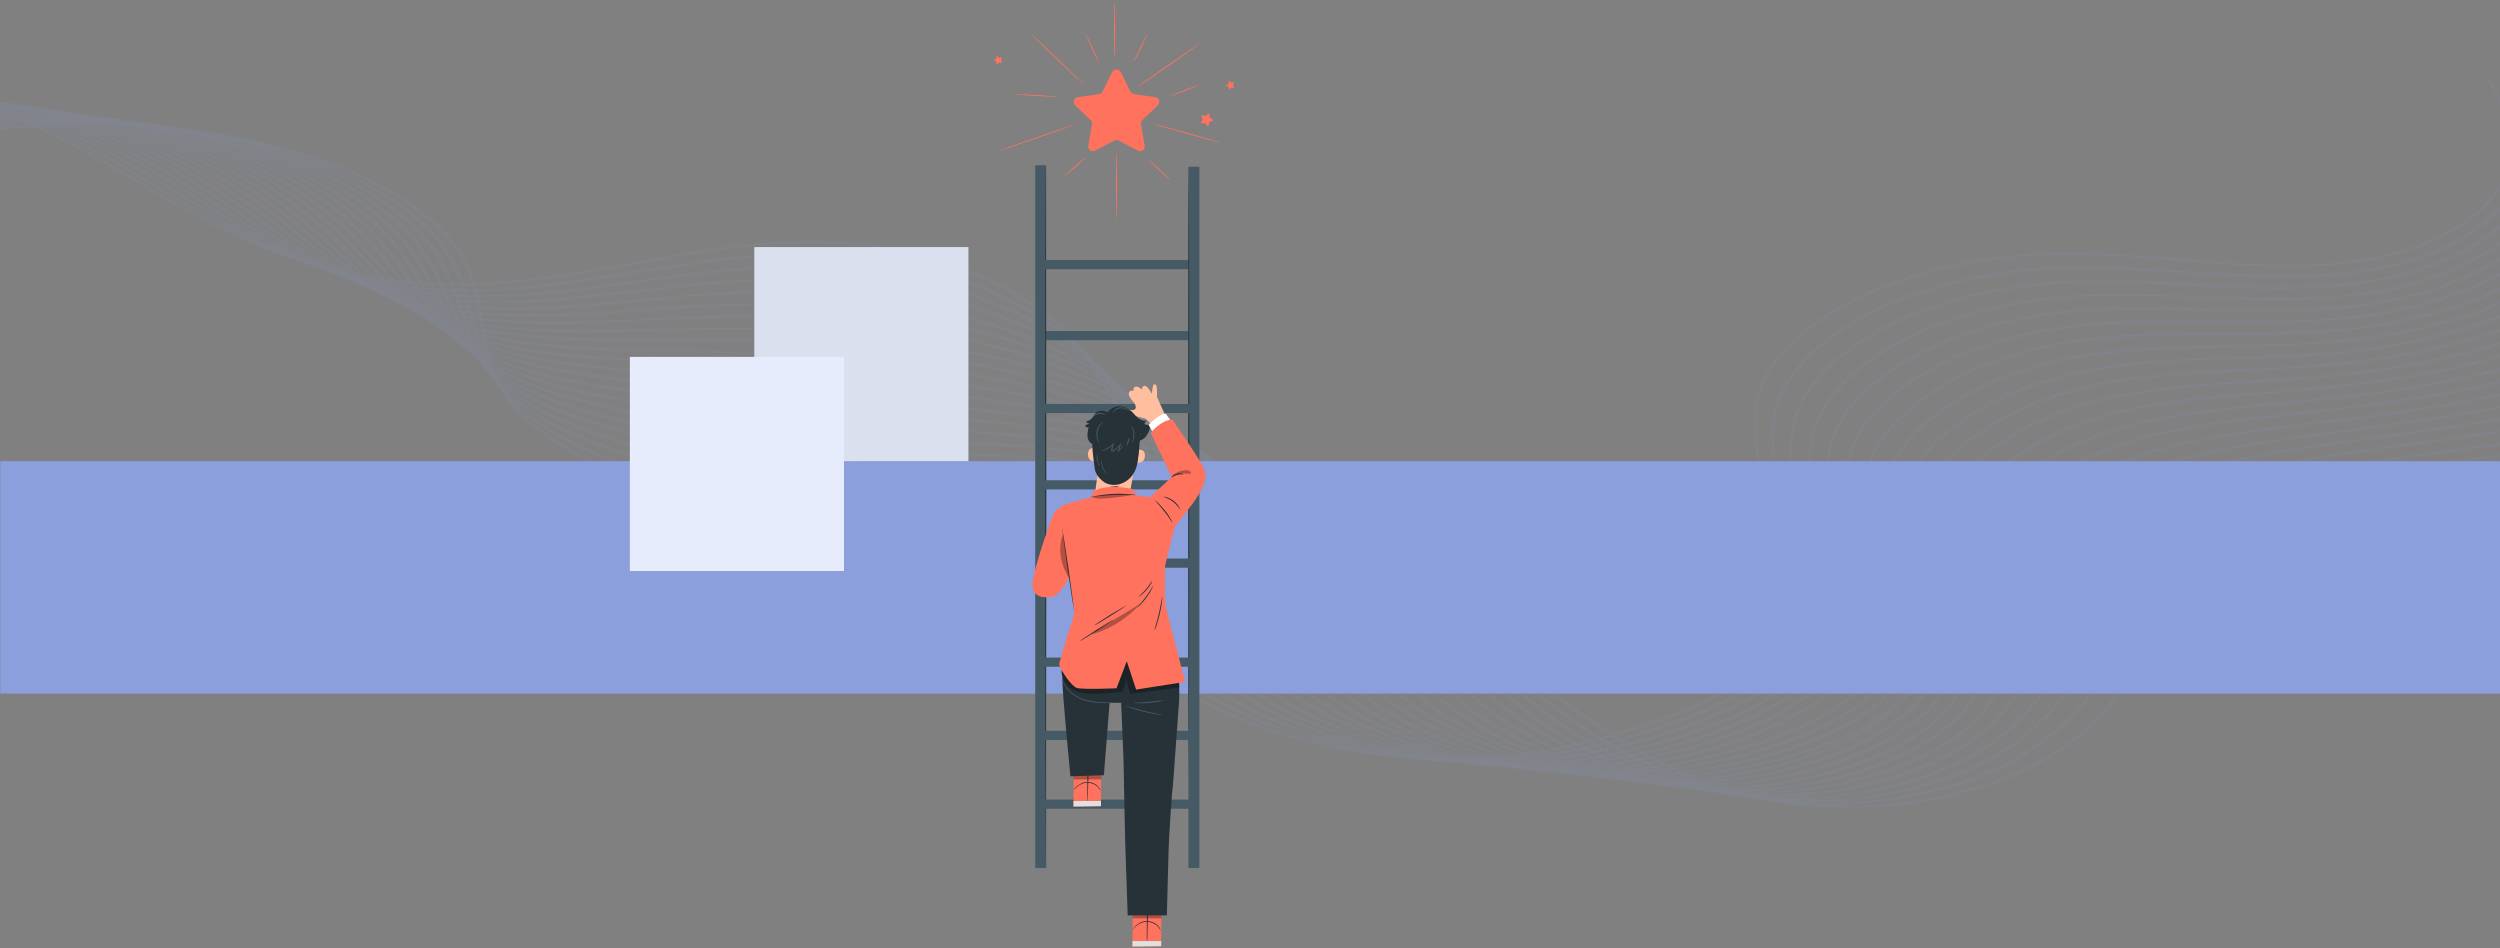 <svg width="1366" height="518" viewBox="0 0 1366 518" fill="none" xmlns="http://www.w3.org/2000/svg">
<rect x="0" y="0" width="1366" height="518" fill="#808080" stroke="none"/>
<g opacity="0.15">
<mask id="mask0_224_223" style="mask-type:alpha" maskUnits="userSpaceOnUse" x="-181" y="43" width="1769" height="399">
<path d="M-180 64.318C-149.365 41.04 -74.137 39.92 -23.589 53.599C26.96 67.277 60.318 91.115 97.421 112.232C134.524 133.43 182.009 153.748 240.217 155.507C314.593 157.747 382.161 128.79 456.367 132.55C514.064 135.43 557.805 157.587 582.313 180.945C596.099 194.143 601.035 209.341 612.268 223.02C664.008 284.853 580.441 339.887 648.35 378.442C721.875 420.198 804.08 418.038 844.587 410.359C896.497 400.52 1011.55 367.404 979.894 302.211C966.959 275.734 956.066 248.617 959.64 221.5C964.917 180.945 1032.83 141.509 1119.29 138.869C1178.51 137.11 1239.96 151.508 1295.27 141.509C1332.37 134.79 1358.07 117.672 1367.26 99.434C1376.45 81.196 1370.84 61.998 1360.11 44" stroke="white" stroke-miterlimit="10"/>
<path d="M-179.83 66.157C-146.301 42.88 -69.882 40.8 -17.292 54.479C34.108 67.837 68.318 91.915 104.57 113.512C140.481 134.87 185.584 155.507 241.749 158.307C313.572 161.907 380.459 135.51 454.325 139.429C513.043 142.549 558.145 163.186 585.207 185.744C600.865 198.703 608.013 214.061 620.267 228.139C672.177 287.892 593.036 341.646 659.243 379.482C730.555 420.118 810.718 418.918 851.565 411.719C903.305 402.52 1013.76 370.523 986.191 307.57C974.788 281.573 965.598 254.696 969.512 227.819C974.958 188.304 1039.8 149.988 1123.03 146.548C1180.56 144.149 1241.32 157.267 1296.12 147.428C1333.56 140.709 1360.11 124.311 1371.18 106.633C1382.24 88.795 1379.52 69.677 1370.84 51.359" stroke="#FBFBFB" stroke-miterlimit="10"/>
<path d="M-179.49 67.997C-143.238 44.8 -65.458 41.68 -10.654 55.439C41.596 68.557 76.657 92.794 112.228 114.872C146.948 136.469 189.498 157.267 243.621 161.187C312.721 166.146 379.268 142.229 452.623 146.388C512.192 149.748 558.826 168.786 588.61 190.623C606.141 203.422 615.672 218.86 628.777 233.419C680.857 291.092 605.97 343.646 670.645 380.602C739.745 420.118 817.866 419.958 858.883 413.158C910.283 404.679 1016.32 373.723 992.999 312.93C983.127 287.493 975.639 260.776 979.724 234.139C985.34 195.663 1047.12 158.547 1127.28 154.228C1183.28 151.188 1243.19 162.947 1297.31 153.348C1335.1 146.708 1362.5 130.95 1375.26 113.832C1388.37 96.314 1388.37 77.276 1381.73 58.798" stroke="#F6F6F6" stroke-miterlimit="10"/>
<path d="M-179.319 69.837C-140.344 46.64 -61.203 42.56 -4.186 56.319C48.915 69.197 84.827 93.674 119.547 116.152C153.076 137.909 193.242 159.027 245.323 163.986C311.87 170.226 377.736 148.868 450.751 153.188C511.171 156.787 559.336 174.225 591.844 195.423C611.247 207.981 622.99 223.58 637.117 238.618C689.027 294.292 618.735 345.486 681.878 381.722C748.936 420.118 824.844 420.918 866.202 414.598C917.431 406.839 1019.04 376.923 999.637 318.369C991.297 293.412 985.851 266.935 989.935 240.618C995.722 203.182 1054.44 167.266 1131.37 162.067C1185.83 158.387 1244.72 168.786 1298.5 159.427C1336.63 152.788 1364.71 137.749 1379.35 121.111C1394.49 103.993 1397.22 85.035 1392.62 66.317" stroke="#F2F2F2" stroke-miterlimit="10"/>
<path d="M-179.149 71.597C-137.451 48.48 -56.948 43.36 2.111 57.199C56.063 69.837 92.826 94.474 126.865 117.512C159.203 139.429 196.817 160.787 246.855 166.866C310.849 174.465 376.204 155.668 448.708 160.147C509.979 163.987 559.847 179.905 594.908 200.303C616.182 212.701 630.309 228.379 645.116 243.898C696.856 297.572 631.16 347.486 692.601 382.922C757.446 420.118 831.142 421.958 872.84 416.118C923.899 408.999 1021.08 380.122 1005.76 323.809C998.956 299.251 995.212 273.094 999.467 247.017C1005.42 210.621 1061.25 175.825 1134.94 169.826C1187.87 165.506 1245.91 174.625 1299.18 165.506C1337.65 158.867 1366.58 144.469 1383.09 128.471C1400.28 111.673 1405.73 92.875 1403.17 73.837" stroke="#EEEEEE" stroke-miterlimit="10"/>
<path d="M-178.979 73.437C-134.388 50.319 -52.693 44.24 8.578 58.078C63.211 70.477 100.995 95.274 134.184 118.792C165.33 140.869 200.56 162.627 248.556 169.666C309.827 178.705 374.672 162.307 446.836 167.026C508.958 171.106 560.528 185.424 597.971 205.102C621.118 217.26 637.457 233.099 653.285 249.097C704.685 300.771 643.754 349.326 703.663 383.962C766.296 420.038 837.949 422.837 879.988 417.478C930.707 410.999 1023.8 383.162 1012.23 329.168C1007.13 305.091 1004.91 279.173 1009.51 253.336C1015.63 217.98 1068.4 184.304 1138.86 177.505C1190.26 172.546 1247.44 180.305 1300.2 171.426C1339.01 164.866 1368.96 151.108 1387.01 135.67C1406.24 119.272 1414.41 100.554 1413.9 81.276" stroke="#E9E9E9" stroke-miterlimit="10"/>
<path d="M-178.809 75.276C-131.494 52.239 -48.438 45.12 15.046 58.958C70.53 71.117 109.335 96.074 141.672 120.071C171.627 142.309 204.305 164.306 250.428 172.465C309.146 182.864 373.311 169.026 445.134 173.905C508.107 178.225 561.379 190.943 601.375 209.901C626.564 221.9 644.946 237.818 661.795 254.216C712.684 303.891 656.689 351.085 715.067 385.002C775.657 419.958 845.097 423.717 887.306 418.838C937.685 413.078 1026.87 386.122 1019.04 334.447C1015.46 310.77 1015.12 285.173 1019.89 259.656C1026.19 225.42 1075.88 192.703 1143.28 185.184C1193.15 179.585 1249.32 186.064 1301.74 177.345C1340.88 170.786 1371.69 157.747 1391.6 142.869C1412.88 126.791 1423.77 108.153 1425.3 88.715" stroke="#E5E5E5" stroke-miterlimit="10"/>
<path d="M-178.469 77.116C-128.431 54.159 -44.013 46 21.513 59.918C77.848 71.837 117.504 96.954 148.991 121.431C177.924 143.909 207.879 166.146 251.96 175.345C307.955 187.104 371.779 175.745 443.091 180.865C506.915 185.424 561.889 196.543 604.438 214.861C631.67 226.62 652.094 242.698 669.794 259.576C720.002 307.331 669.113 353.165 725.959 386.282C784.337 420.118 851.565 424.757 894.114 420.438C944.322 415.318 1043.38 388.601 1025.17 340.047C1016.66 317.089 1024.49 291.492 1029.42 266.215C1035.89 233.019 1082.69 201.422 1146.86 193.103C1195.19 186.784 1250.51 191.984 1302.25 183.505C1341.73 177.025 1373.56 164.627 1395 150.228C1418.49 134.55 1431.94 115.992 1435.51 96.234" stroke="#E1E1E1" stroke-miterlimit="10"/>
<path d="M-178.299 78.876C-125.537 55.919 -39.928 46.88 27.98 60.718C84.997 72.397 125.674 97.674 156.309 122.631C184.051 145.269 211.623 167.746 253.662 178.065C307.104 191.103 370.247 182.384 441.219 187.664C505.894 192.463 562.74 201.902 607.502 219.58C636.776 231.099 659.242 247.337 677.964 264.695C727.491 310.53 681.708 354.925 737.022 387.321C793.187 420.038 858.373 425.637 901.263 421.798C951.13 417.318 1047.63 391.721 1031.8 345.326C1024.14 322.769 1034.53 297.491 1039.63 272.454C1046.27 240.298 1090.01 209.741 1150.94 200.702C1197.92 193.743 1252.21 197.663 1303.44 189.424C1343.26 182.944 1376.11 171.266 1399.09 157.427C1424.79 142.069 1440.79 123.671 1446.4 103.673" stroke="#DCDCDC" stroke-miterlimit="10"/>
<path d="M-178.128 80.716C-122.474 57.838 -35.673 47.759 34.278 61.678C92.145 73.117 133.844 98.554 163.628 123.991C190.349 146.708 215.198 169.586 255.194 180.944C305.913 195.343 368.716 189.184 439.177 194.623C504.703 199.662 563.421 207.501 610.566 224.46C641.882 235.738 666.391 252.216 686.134 269.974C734.81 313.89 694.303 356.925 747.915 388.441C802.038 420.038 864.841 426.597 908.071 423.237C957.598 419.398 1051.38 394.84 1037.93 350.765C1031.12 328.528 1043.89 303.651 1049.16 278.933C1055.8 247.817 1096.82 218.3 1154.52 208.541C1199.96 200.862 1253.4 203.582 1304.12 195.503C1344.29 189.104 1378.16 178.065 1402.83 164.786C1430.92 149.668 1449.47 131.35 1457.13 111.112" stroke="#D8D8D8" stroke-miterlimit="10"/>
<path d="M-177.958 82.556C-119.581 59.678 -31.419 48.719 40.745 62.558C99.293 73.837 142.012 99.274 170.946 125.271C196.475 148.148 218.942 171.346 256.896 183.744C305.061 199.502 367.183 195.823 437.305 201.502C503.682 206.782 564.272 212.941 613.799 229.259C647.158 240.298 673.538 256.936 694.303 275.094C742.128 317.089 706.897 358.685 758.977 389.481C810.888 419.958 871.648 427.477 915.219 424.597C964.576 421.398 1055.29 397.96 1044.57 356.125C1038.95 334.127 1053.76 309.73 1059.38 285.253C1066.18 255.176 1104.31 226.619 1158.6 216.221C1202.68 207.822 1254.93 209.261 1305.31 201.422C1345.82 195.103 1380.71 184.704 1406.92 171.906C1437.04 157.267 1458.15 139.029 1467.85 118.552" stroke="#D4D4D4" stroke-miterlimit="10"/>
<path d="M-177.618 84.395C-116.517 61.598 -26.993 49.599 47.383 63.518C106.782 74.556 150.522 100.154 178.605 126.631C203.113 149.668 222.856 173.105 258.768 186.624C304.211 203.742 365.822 202.622 435.603 208.381C502.831 213.981 565.463 218.38 617.203 234.139C652.604 244.937 681.027 261.735 702.812 280.373C749.617 320.449 719.832 360.684 770.381 390.681C820.078 420.038 878.626 428.437 922.537 426.117C971.554 423.557 1042.36 401.24 1051.21 361.564C1056.14 339.807 1063.8 315.889 1069.42 291.652C1076.4 262.615 1111.46 235.018 1162.69 223.98C1205.23 214.781 1256.63 215.101 1306.33 207.422C1347.35 201.102 1383.09 191.423 1411 179.185C1443.34 164.946 1467 146.788 1478.74 126.071" stroke="#CFCFCF" stroke-miterlimit="10"/>
<path d="M-177.447 86.155C-113.623 63.358 -22.908 50.479 53.681 64.318C113.76 75.196 158.522 100.874 185.754 127.831C209.071 151.028 226.431 174.785 260.3 189.344C303.19 207.822 364.29 209.261 433.561 215.181C501.64 221.02 566.144 223.74 620.097 238.858C657.711 249.337 687.835 266.455 710.812 285.493C756.595 323.729 732.257 362.524 781.274 391.641C828.759 419.878 885.264 429.157 929.515 427.397C978.192 425.477 1045.93 403.96 1057.67 366.844C1064.48 345.406 1073.5 321.889 1079.46 297.971C1086.44 269.975 1118.6 243.258 1166.6 231.659C1207.62 221.66 1258.17 220.86 1307.35 213.421C1348.71 207.182 1385.47 198.143 1414.92 186.464C1449.47 172.626 1475.68 154.548 1489.46 133.51" stroke="#CBCBCB" stroke-miterlimit="10"/>
<path d="M-177.277 87.995C-110.56 65.278 -18.653 51.439 60.148 65.278C121.079 75.916 166.862 101.753 193.072 129.19C215.368 152.548 230.005 176.545 261.832 192.223C302.168 211.981 362.588 216.061 431.518 222.14C500.448 228.219 566.825 229.259 623.16 243.737C662.816 253.976 694.814 271.254 718.811 290.772C763.573 327.168 744.681 364.444 792.166 392.841C837.439 419.958 891.732 430.197 936.323 428.917C984.659 427.557 1049.5 406.999 1063.97 372.283C1072.65 351.165 1083.03 328.048 1089.33 304.371C1096.48 277.414 1125.75 251.577 1170.51 239.418C1210.17 228.619 1259.7 226.619 1308.37 219.42C1350.07 213.181 1388.03 204.942 1418.83 193.663C1455.77 180.225 1484.36 162.147 1500.19 140.949" stroke="#C7C7C7" stroke-miterlimit="10"/>
<path d="M-177.107 89.835C-107.667 67.117 -14.569 52.399 66.615 66.157C128.227 76.636 175.201 102.473 200.56 130.47C221.835 153.988 233.749 178.305 263.704 195.023C301.317 216.141 361.227 222.78 429.816 229.019C499.597 235.418 567.846 234.619 626.564 248.617C668.262 258.536 702.132 276.134 727.321 295.972C770.891 330.528 757.616 366.284 803.399 393.961C846.459 419.958 898.71 431.076 943.642 430.437C991.807 429.717 1053.76 410.039 1070.61 377.802C1081.5 357.085 1092.9 334.287 1099.37 310.85C1106.52 284.933 1132.9 259.976 1174.6 247.257C1212.72 235.658 1261.4 232.539 1309.57 225.5C1351.6 219.34 1390.58 211.741 1423.09 201.022C1462.23 188.064 1493.38 169.986 1511.25 148.548" stroke="#C2C2C2" stroke-miterlimit="10"/>
<path d="M-176.936 91.675C-104.603 69.037 -10.313 53.279 73.083 67.037C135.546 77.356 183.541 103.273 207.88 131.75C228.133 155.348 237.494 179.985 265.236 197.823C300.297 220.3 359.695 229.499 427.774 235.899C498.406 242.538 568.698 240.058 629.628 253.417C673.539 263.016 709.11 280.854 735.491 301.171C778.04 333.968 770.211 368.204 814.462 395.081C855.48 419.958 905.348 431.957 950.62 431.877C998.446 431.717 1057.84 412.999 1077.08 383.162C1090.18 362.764 1102.61 340.367 1109.41 317.249C1116.73 292.372 1139.88 268.215 1178.51 255.016C1214.94 242.538 1262.93 238.378 1310.59 231.499C1352.97 225.42 1393.13 218.541 1427 208.302C1468.53 195.743 1502.06 177.745 1521.97 155.988" stroke="#BEBEBE" stroke-miterlimit="10"/>
<path d="M-176.596 93.434C-101.709 70.877 -6.059 54.239 79.38 67.917C142.524 77.996 191.711 104.073 215.198 133.03C234.43 156.787 241.238 181.744 266.938 200.622C299.445 224.38 358.163 236.218 426.072 242.778C497.555 249.737 569.719 245.417 632.862 258.216C678.815 267.495 716.088 285.653 743.66 306.37C784.848 337.327 782.805 370.043 825.525 396.12C864.33 419.878 912.155 432.756 957.768 433.236C1005.25 433.716 1062.44 415.958 1083.54 388.521C1099.03 368.523 1112.31 346.446 1119.29 323.569C1126.6 299.811 1146.86 276.294 1182.43 262.615C1217.32 249.257 1264.29 244.057 1311.44 237.338C1354.16 231.259 1395.35 225.18 1430.92 215.421C1474.66 203.342 1510.74 185.344 1532.69 163.347" stroke="#BABABA" stroke-miterlimit="10"/>
<path d="M-176.427 95.274C-98.647 72.717 -1.804 55.199 85.847 68.797C149.842 78.716 200.05 104.793 222.516 134.31C240.727 158.227 244.982 183.424 268.639 203.422C298.594 228.539 356.631 242.938 424.2 249.657C496.533 256.856 570.569 250.777 636.095 263.015C684.091 271.974 723.066 290.532 751.999 311.57C791.996 340.767 795.74 371.883 836.758 397.24C873.52 419.798 919.133 433.636 964.916 434.676C1012.06 435.716 1067.03 419.078 1090.18 393.881C1108.05 374.363 1122.18 352.525 1129.5 329.888C1136.82 307.171 1153.84 284.453 1186.51 270.295C1219.7 255.976 1266 249.817 1312.63 243.338C1355.69 237.338 1397.9 231.979 1435 222.62C1481.12 211.021 1519.59 192.943 1543.59 170.786" stroke="#B5B5B5" stroke-miterlimit="10"/>
<path d="M-176.256 97.114C-95.752 74.636 2.281 56.158 92.315 69.757C156.99 79.516 208.39 105.673 230.005 135.75C247.195 159.827 248.727 185.344 270.342 206.382C297.743 232.859 355.27 249.817 422.328 256.696C495.513 264.215 571.421 256.296 639.329 268.055C689.367 276.694 730.044 295.572 760.339 317.009C799.144 344.446 808.505 373.963 847.991 398.6C882.541 420.038 925.941 434.756 972.235 436.356C1019.21 437.956 1071.97 422.438 1096.82 399.56C1117.41 380.522 1132.05 358.925 1139.71 336.607C1147.03 314.93 1160.98 292.932 1190.77 278.374C1222.08 263.095 1267.87 255.976 1313.99 249.657C1357.39 243.738 1400.79 239.098 1439.26 230.219C1487.59 219.1 1528.61 201.022 1554.65 178.545" stroke="#B1B1B1" stroke-miterlimit="10"/>
<path d="M-176.086 98.954C-92.86 76.476 6.536 57.118 98.782 70.637C164.138 80.236 216.899 106.393 237.323 137.03C253.492 161.187 252.471 187.024 272.043 209.181C296.722 236.938 353.738 256.536 420.455 263.495C494.491 271.334 572.271 261.576 642.392 272.774C694.643 281.093 736.852 300.371 768.338 322.049C805.782 347.726 820.929 375.723 858.713 399.56C891.221 419.878 932.409 435.476 978.872 437.636C1025.51 439.796 1076.4 425.557 1102.95 404.76C1126.43 386.282 1141.41 364.844 1149.24 342.766C1156.56 322.129 1167.11 300.931 1194.17 285.893C1223.45 269.655 1268.89 261.576 1314.5 255.416C1358.24 249.577 1402.66 245.657 1442.83 237.258C1493.55 226.62 1536.95 208.542 1565.03 185.824" stroke="#ADADAD" stroke-miterlimit="10"/>
<path d="M-175.916 100.714C-89.796 78.316 10.62 58.158 105.08 71.517C171.287 80.956 225.069 107.193 244.471 138.309C259.789 162.627 255.875 188.784 273.405 211.981C295.531 241.098 351.866 263.255 418.243 270.375C493.13 278.534 572.952 266.935 645.286 277.574C699.579 285.573 743.149 305.251 776.338 327.248C812.42 351.166 833.354 377.563 869.606 400.6C899.901 419.798 938.876 436.196 985.851 438.996C1032.31 441.715 1081.16 428.837 1109.24 410.119C1135.79 392.361 1150.77 370.923 1159.11 349.086C1166.43 329.488 1173.75 309.01 1198.09 293.572C1225.32 276.374 1270.42 267.335 1315.35 261.336C1359.43 255.576 1404.88 252.377 1446.57 244.378C1499.51 234.219 1545.29 216.141 1575.58 193.183" stroke="#A8A8A8" stroke-miterlimit="10"/>
<path d="M-175.575 102.553C-86.732 80.156 15.046 59.038 111.718 72.397C178.605 81.596 233.579 107.993 252.13 139.589C266.427 164.066 259.96 190.463 275.448 214.781C294.85 245.257 350.845 269.975 416.711 277.254C492.449 285.653 574.144 272.294 648.86 282.373C705.195 290.052 750.298 310.21 785.018 332.447C819.738 354.685 846.459 379.482 881.179 401.72C909.262 419.798 946.195 437.076 993.339 440.435C1039.46 443.715 1086.44 432.356 1116.22 415.478C1146.01 398.6 1160.98 377.003 1169.49 355.485C1176.81 336.927 1180.56 317.249 1202.51 301.331C1227.53 283.093 1272.46 273.094 1316.88 267.415C1361.31 261.655 1407.94 259.336 1451.17 251.737C1506.31 242.058 1554.65 223.9 1586.99 200.702" stroke="#A4A4A4" stroke-miterlimit="10"/>
</mask>
<g mask="url(#mask0_224_223)">
<rect x="1371.97" y="6.372" width="518.258" height="1408.27" transform="rotate(90 1371.97 6.372)" fill="#8C9FDD"/>
</g>
</g>
<rect x="0.152" y="252" width="1368" height="127" fill="#8C9FDD"/>
<rect x="412.152" y="135" width="117" height="117" fill="#DBE0EE"/>
<rect x="344.152" y="195" width="117" height="117" fill="#E7ECFD"/>
<g clip-path="url(#clip0_224_223)">
<path d="M612.452 39.4L617.652 50C618.052 50.8 618.752 51.3 619.552 51.4L631.252 53.1C633.352 53.4 634.152 56 632.652 57.5L624.152 65.7C623.552 66.3 623.252 67.1 623.452 68L625.452 79.6C625.852 81.7 623.652 83.3 621.752 82.3L611.252 76.8C610.552 76.4 609.652 76.4 608.852 76.8L598.352 82.3C596.452 83.3 594.252 81.7 594.652 79.6L596.652 68C596.752 67.2 596.552 66.3 595.952 65.7L587.452 57.5C585.952 56 586.752 53.4 588.852 53.1L600.552 51.4C601.352 51.3 602.152 50.8 602.452 50L607.652 39.4C608.752 37.5 611.452 37.5 612.452 39.4Z" fill="#FF725E"/>
<path d="M592.452 46.4C592.352 46.5 585.752 40.3 577.652 32.6C569.552 25 563.152 18.6 563.252 18.5C563.352 18.4 569.952 24.6 578.052 32.3C586.152 40 592.552 46.3 592.452 46.4Z" fill="#FF725E"/>
<path d="M578.652 52.9C578.652 53 572.952 52.8 565.952 52.4C558.952 52 553.252 51.5 553.252 51.4C553.252 51.3 558.952 51.5 565.952 51.9C572.952 52.3 578.652 52.8 578.652 52.9Z" fill="#FF725E"/>
<path d="M600.252 34C600.152 34.1 598.452 30.6 596.552 26.4C594.652 22.1 593.252 18.6 593.352 18.6C593.452 18.5 595.152 22 597.052 26.2C598.952 30.4 600.352 33.9 600.252 34Z" fill="#FF725E"/>
<path d="M609.052 0C609.152 0 609.352 7 609.352 15.6C609.352 24.2 609.252 31.2 609.052 31.2C608.852 31.2 608.752 24.2 608.752 15.6C608.852 7 608.952 0 609.052 0Z" fill="#FF725E"/>
<path d="M626.752 18.8C626.852 18.9 625.452 22.2 623.452 26.3C621.452 30.4 619.852 33.7 619.652 33.6C619.552 33.5 620.952 30.2 622.952 26.1C624.952 22 626.652 18.7 626.752 18.8Z" fill="#FF725E"/>
<path d="M655.352 23.9C655.452 24 647.852 29.5 638.352 36.1C628.852 42.7 621.052 48 620.952 47.9C620.852 47.8 628.452 42.3 637.952 35.7C647.452 29.1 655.252 23.8 655.352 23.9Z" fill="#FF725E"/>
<path d="M656.052 46C656.152 46.1 652.352 47.7 647.652 49.6C642.952 51.4 639.052 52.8 639.052 52.7C638.952 52.6 642.752 51 647.452 49.1C652.152 47.3 656.052 45.9 656.052 46Z" fill="#FF725E"/>
<path d="M589.552 67.3C589.552 67.4 579.652 71 567.352 75.2C555.152 79.4 545.152 82.8 545.152 82.6C545.152 82.5 555.052 78.9 567.352 74.7C579.552 70.5 589.552 67.2 589.552 67.3Z" fill="#FF725E"/>
<path d="M667.752 78.2C667.752 78.3 658.952 76 648.252 73C637.552 70 628.852 67.4 628.852 67.3C628.852 67.2 637.652 69.5 648.352 72.5C659.152 75.5 667.852 78.1 667.752 78.2Z" fill="#FF725E"/>
<path d="M581.452 96.3C581.352 96.2 584.052 93.7 587.352 90.8C590.752 87.9 593.552 85.6 593.652 85.7C593.752 85.8 591.052 88.3 587.752 91.2C584.352 94.1 581.552 96.4 581.452 96.3Z" fill="#FF725E"/>
<path d="M609.952 120.8C609.852 120.8 609.752 112.3 609.752 101.7C609.852 91.2 609.952 82.6 610.152 82.6C610.252 82.6 610.352 91.1 610.352 101.7C610.252 112.2 610.052 120.8 609.952 120.8Z" fill="#FF725E"/>
<path d="M639.352 98.4C639.252 98.5 636.552 96.1 633.252 93C629.952 89.9 627.352 87.3 627.452 87.2C627.552 87.1 630.252 89.5 633.552 92.6C636.952 95.7 639.452 98.3 639.352 98.4Z" fill="#FF725E"/>
<path d="M660.852 62.4L660.952 64.1C660.952 64.2 661.052 64.3 661.152 64.4L662.652 65.3C662.952 65.5 662.852 65.9 662.552 66L660.952 66.6C660.852 66.6 660.752 66.7 660.752 66.9L660.352 68.6C660.252 68.9 659.852 69 659.652 68.7L658.552 67.4C658.452 67.3 658.352 67.3 658.252 67.3L656.552 67.4C656.252 67.4 656.052 67.1 656.252 66.8L657.152 65.4C657.252 65.3 657.252 65.2 657.152 65.1L656.452 63.5C656.352 63.2 656.552 62.9 656.852 63L658.552 63.4C658.652 63.4 658.752 63.4 658.852 63.3L660.152 62.2C660.452 61.9 660.852 62.1 660.852 62.4Z" fill="#FF725E"/>
<path d="M671.852 44.3L672.652 45.1C672.752 45.2 672.752 45.2 672.852 45.2L673.952 45C674.152 45 674.352 45.2 674.252 45.4L673.752 46.4C673.752 46.5 673.752 46.6 673.752 46.6L674.252 47.6C674.352 47.8 674.152 48 673.952 48L672.852 47.8C672.752 47.8 672.652 47.8 672.652 47.9L671.852 48.7C671.752 48.8 671.452 48.8 671.452 48.6L671.252 47.5C671.252 47.4 671.152 47.4 671.152 47.3L670.152 46.8C669.952 46.7 669.952 46.4 670.152 46.4L671.152 45.9C671.252 45.9 671.252 45.8 671.252 45.7L671.452 44.6C671.452 44.2 671.752 44.1 671.852 44.3Z" fill="#FF725E"/>
<path d="M545.052 30.7L545.852 31.5C545.952 31.6 545.952 31.6 546.052 31.6L547.152 31.4C547.352 31.4 547.552 31.6 547.452 31.8L546.952 32.8C546.952 32.9 546.952 33 546.952 33L547.452 34C547.552 34.2 547.352 34.4 547.152 34.4L546.052 34.2C545.952 34.2 545.852 34.2 545.852 34.3L544.952 35C544.852 35.1 544.552 35.1 544.552 34.9L544.352 33.8C544.352 33.7 544.252 33.7 544.252 33.6L543.252 33.1C543.052 33 543.052 32.7 543.252 32.7L544.252 32.2C544.352 32.2 544.352 32.1 544.352 32L544.552 30.9C544.652 30.6 544.952 30.5 545.052 30.7Z" fill="#FF725E"/>
<path d="M568.752 185.9C590.552 185.9 612.252 185.9 634.052 185.9C640.152 185.9 646.352 185.9 652.452 185.9C655.652 185.9 655.652 180.9 652.452 180.9C630.652 180.9 608.952 180.9 587.152 180.9C581.052 180.9 574.852 180.9 568.752 180.9C565.552 180.9 565.552 185.9 568.752 185.9Z" fill="#455A64"/>
<path d="M571.652 90.3H565.652V474.3H571.652V90.3Z" fill="#455A64"/>
<path d="M571.352 474.3C571.252 474.3 571.052 388.4 571.052 282.4C571.052 176.4 571.152 90.5 571.352 90.5C571.452 90.5 571.652 176.4 571.652 282.4C571.552 388.4 571.452 474.3 571.352 474.3Z" fill="#263238"/>
<path d="M568.752 147.1C590.552 147.1 612.252 147.1 634.052 147.1C640.152 147.1 646.352 147.1 652.452 147.1C655.652 147.1 655.652 142.1 652.452 142.1C630.652 142.1 608.952 142.1 587.152 142.1C581.052 142.1 574.852 142.1 568.752 142.1C565.552 142.1 565.552 147.1 568.752 147.1Z" fill="#455A64"/>
<path d="M655.352 91.1H649.352V474.3H655.352V91.1Z" fill="#455A64"/>
<path d="M649.552 426.1C649.452 426.1 649.252 351.3 649.252 259C649.252 166.7 649.352 91.9 649.552 91.9C649.652 91.9 649.852 166.7 649.852 259C649.752 351.2 649.652 426.1 649.552 426.1Z" fill="#263238"/>
<path d="M568.652 441.9C590.452 441.9 612.152 441.9 633.952 441.9C640.052 441.9 646.252 441.9 652.352 441.9C655.552 441.9 655.552 436.9 652.352 436.9C630.552 436.9 608.852 436.9 587.052 436.9C580.952 436.9 574.752 436.9 568.652 436.9C565.452 436.9 565.452 441.9 568.652 441.9Z" fill="#455A64"/>
<path d="M570.352 364.3C590.752 364.3 611.152 364.3 631.552 364.3C637.352 364.3 643.152 364.3 648.952 364.3C652.152 364.3 652.152 359.3 648.952 359.3C628.552 359.3 608.152 359.3 587.752 359.3C581.952 359.3 576.152 359.3 570.352 359.3C567.152 359.3 567.152 364.3 570.352 364.3Z" fill="#455A64"/>
<path d="M568.652 310.2C590.452 310.2 612.152 310.2 633.952 310.2C640.052 310.2 646.252 310.2 652.352 310.2C655.552 310.2 655.552 305.2 652.352 305.2C630.552 305.2 608.852 305.2 587.052 305.2C580.952 305.2 574.752 305.2 568.652 305.2C565.452 305.2 565.452 310.2 568.652 310.2Z" fill="#455A64"/>
<path d="M568.652 267.4C590.452 267.4 612.152 267.4 633.952 267.4C640.052 267.4 646.252 267.4 652.352 267.4C655.552 267.4 655.552 262.4 652.352 262.4C630.552 262.4 608.852 262.4 587.052 262.4C580.952 262.4 574.752 262.4 568.652 262.4C565.452 262.4 565.452 267.4 568.652 267.4Z" fill="#455A64"/>
<path d="M568.652 225.7C590.452 225.7 612.152 225.7 633.952 225.7C640.052 225.7 646.252 225.7 652.352 225.7C655.552 225.7 655.552 220.7 652.352 220.7C630.552 220.7 608.852 220.7 587.052 220.7C580.952 220.7 574.752 220.7 568.652 220.7C565.452 220.7 565.452 225.7 568.652 225.7Z" fill="#455A64"/>
<path d="M569.452 404.3C590.052 404.3 610.752 404.3 631.352 404.3C637.252 404.3 643.152 404.3 649.052 404.3C652.252 404.3 652.252 399.3 649.052 399.3C628.452 399.3 607.752 399.3 587.152 399.3C581.252 399.3 575.352 399.3 569.452 399.3C566.252 399.3 566.252 404.3 569.452 404.3Z" fill="#455A64"/>
</g>
<path d="M637.268 228.181L632.168 216.881C632.168 216.881 632.468 210.881 631.568 210.281C630.368 209.581 630.068 210.181 629.768 212.181L629.268 215.181C629.268 215.181 627.368 210.981 625.468 210.781C624.268 210.681 623.868 212.781 623.868 212.781C623.868 212.781 621.868 210.881 620.368 211.281C618.968 211.681 619.368 213.681 619.368 213.681C619.368 213.681 617.668 212.681 616.868 214.481C615.968 216.581 619.768 219.681 620.268 221.081C621.468 223.981 618.968 224.081 618.968 224.081C618.968 224.081 612.468 223.281 612.768 224.881C613.068 226.581 615.268 226.581 616.968 226.681C618.368 226.781 623.568 228.081 625.268 228.581C625.668 228.681 625.968 228.781 626.268 228.981L630.168 232.981L637.268 228.181Z" fill="#FFBE9D"/>
<path d="M634.668 487.981L634.468 516.981L618.768 517.181L618.968 488.081L634.668 487.981Z" fill="#FF725E"/>
<path d="M626.668 515.981C626.568 515.981 626.568 509.581 626.668 501.781C626.868 493.981 627.068 487.581 627.168 487.581C627.268 487.581 627.268 493.981 627.168 501.781C627.068 509.581 626.868 515.981 626.668 515.981Z" fill="#263238"/>
<path d="M618.768 507.881C618.768 507.881 618.868 507.681 619.168 507.281C619.468 506.881 619.968 506.381 620.568 505.781C621.268 505.181 622.068 504.581 623.068 504.081C624.068 503.581 625.368 503.281 626.768 503.281C629.468 503.281 631.768 504.681 632.868 505.981C633.468 506.681 633.768 507.281 633.968 507.681C634.168 508.081 634.268 508.381 634.168 508.381C634.068 508.381 633.668 507.381 632.568 506.181C631.468 504.981 629.268 503.781 626.768 503.681C624.168 503.681 622.068 504.881 620.768 505.981C619.568 507.081 618.868 507.881 618.768 507.881Z" fill="#263238"/>
<path opacity="0.3" d="M618.768 498.581V501.781H634.668V498.581H618.768Z" fill="black"/>
<path d="M618.768 517.181V514.181H634.468V516.981L618.768 517.181Z" fill="#E0E0E0"/>
<path d="M601.768 412.581L601.568 440.481L586.568 440.681L586.668 412.681L601.768 412.581Z" fill="#FF725E"/>
<path d="M594.168 439.481C594.068 439.481 594.068 433.381 594.168 425.881C594.368 418.381 594.568 412.281 594.668 412.281C594.768 412.281 594.768 418.381 594.668 425.881C594.468 433.381 594.268 439.481 594.168 439.481Z" fill="#263238"/>
<path d="M586.568 431.681C586.568 431.681 586.668 431.481 586.968 431.081C587.268 430.681 587.668 430.181 588.368 429.681C588.968 429.181 589.768 428.581 590.768 428.081C591.768 427.581 592.968 427.281 594.268 427.281C596.868 427.281 599.068 428.581 600.068 429.881C600.668 430.481 600.968 431.081 601.168 431.481C601.368 431.881 601.468 432.181 601.368 432.181C601.268 432.181 600.968 431.281 599.868 430.081C598.768 428.881 596.768 427.781 594.268 427.681C591.768 427.681 589.768 428.881 588.568 429.881C587.268 430.981 586.668 431.781 586.568 431.681Z" fill="#263238"/>
<path opacity="0.3" d="M586.568 422.781V425.881H601.768V422.781H586.568Z" fill="black"/>
<path d="M586.568 440.681V437.681H601.568V440.481L586.568 440.681Z" fill="#E0E0E0"/>
<path d="M604.668 225.781L605.068 225.681C606.268 223.481 608.668 222.181 611.168 221.981C613.668 221.881 616.068 222.881 617.968 224.481C619.268 225.581 620.268 227.081 621.568 228.181C622.868 229.281 624.568 230.181 626.268 229.781C626.468 230.381 625.268 230.781 625.368 231.481C625.368 231.781 625.768 231.981 626.068 232.081C626.568 232.181 626.968 232.081 627.468 232.081C627.968 232.081 628.468 232.281 628.568 232.781C628.668 232.981 628.568 233.281 628.468 233.481C627.968 235.481 627.168 237.381 625.768 238.881C624.368 240.381 622.268 241.281 620.268 240.881C618.668 240.581 617.368 239.581 616.068 238.481C613.668 236.581 611.268 234.681 608.868 232.681C607.768 231.781 606.668 230.881 605.768 229.781C604.968 228.681 604.468 227.181 604.668 225.781Z" fill="#263238"/>
<path d="M606.168 226.181C605.168 225.381 604.068 224.781 602.868 224.481C601.668 224.281 600.268 224.481 599.268 225.181C598.368 225.881 597.768 226.981 597.068 227.881C596.368 228.881 595.468 229.781 594.368 229.981C594.168 229.981 593.968 229.981 593.768 230.181C593.468 230.481 593.668 230.881 594.068 231.081C594.368 231.281 594.768 231.181 595.168 231.081C594.568 231.781 593.768 232.181 592.868 232.381C593.068 233.281 594.068 233.781 594.868 233.581C594.568 234.981 594.168 236.281 594.168 237.681C594.168 239.081 594.568 240.581 595.468 241.581C596.468 242.681 598.268 243.381 598.668 244.781" fill="#263238"/>
<path d="M616.268 275.581L597.568 275.381L599.668 259.381C599.668 259.381 598.368 259.081 598.268 252.181C598.168 245.281 597.868 233.481 597.868 233.481C605.868 229.981 615.168 231.181 622.068 236.481L623.068 237.281L616.268 275.581Z" fill="#FFBE9D"/>
<path d="M620.968 245.881C621.068 245.781 625.768 244.481 625.568 249.181C625.368 253.881 620.668 252.781 620.668 252.681C620.668 252.481 620.968 245.881 620.968 245.881Z" fill="#FFBE9D"/>
<path d="M598.668 244.881C598.568 244.781 594.368 243.681 594.468 248.481C594.668 253.181 599.368 252.081 599.368 251.981C599.368 251.781 598.668 244.881 598.668 244.881Z" fill="#FFBE9D"/>
<path d="M622.468 245.281C621.768 249.281 621.868 251.381 621.268 253.981C620.268 258.181 618.168 261.381 614.368 263.481C610.568 265.581 605.468 265.581 602.268 262.681C599.968 260.681 598.368 258.481 598.068 255.481C597.768 252.481 596.868 246.881 596.868 243.881C596.868 238.481 596.968 233.581 596.968 233.581L612.468 230.781L621.268 235.981L622.468 245.281Z" fill="#263238"/>
<path d="M606.468 265.981C606.468 266.081 607.668 266.381 609.168 266.181C610.668 265.981 611.768 265.481 611.768 265.381C611.768 265.281 610.568 265.581 609.168 265.781C607.768 265.981 606.568 265.881 606.468 265.981Z" fill="#263238"/>
<path d="M621.668 252.081C622.168 247.981 622.368 243.381 623.068 239.081C623.268 237.481 623.868 235.181 623.768 233.481C623.668 231.881 623.168 232.381 622.468 230.881C621.568 229.081 618.168 227.781 616.168 227.381C614.168 226.981 613.868 225.281 612.368 226.581C611.268 224.881 609.068 223.981 607.068 224.481C605.068 224.981 603.468 226.681 603.268 228.681C602.168 227.681 600.368 227.481 599.068 228.181C597.768 228.981 597.068 230.681 597.568 232.181C596.468 232.381 595.468 233.181 594.968 234.181C594.468 235.181 594.568 236.481 595.268 237.381C595.968 238.481 597.268 239.081 598.068 240.181C598.968 241.381 599.068 243.181 598.268 244.481" fill="#263238"/>
<path d="M601.768 251.181C601.668 251.181 601.468 253.081 602.268 255.381C603.068 257.581 604.568 258.981 604.668 258.881C604.768 258.781 603.468 257.381 602.668 255.281C601.868 253.081 601.968 251.181 601.768 251.181Z" fill="#455A64"/>
<path d="M599.668 247.781C599.568 247.781 598.968 249.381 599.368 251.581C599.768 253.681 600.868 255.081 600.968 254.981C601.068 254.881 600.168 253.481 599.768 251.481C599.468 249.481 599.868 247.781 599.668 247.781Z" fill="#455A64"/>
<path d="M619.168 231.381C617.968 229.481 616.368 227.881 614.368 227.081C612.368 226.281 609.868 226.481 608.168 227.881" fill="#263238"/>
<path d="M618.768 241.881C618.668 241.881 618.768 241.281 618.968 240.481C619.068 239.681 619.368 238.481 619.368 237.181C619.368 235.881 619.068 234.781 618.668 234.081C618.268 233.381 617.968 232.981 617.968 232.881C617.968 232.881 618.468 233.081 618.968 233.881C619.468 234.581 619.868 235.881 619.868 237.181C619.868 238.581 619.568 239.781 619.368 240.581C619.068 241.381 618.868 241.881 618.768 241.881Z" fill="#455A64"/>
<path d="M615.568 243.381C615.468 243.281 615.768 242.381 616.168 241.181C616.568 239.981 616.768 238.981 616.968 239.081C617.068 239.081 617.168 240.181 616.768 241.381C616.368 242.681 615.768 243.481 615.568 243.381Z" fill="#455A64"/>
<path d="M600.768 242.181C600.768 242.181 600.168 241.681 599.668 240.481C599.168 239.381 598.868 237.581 599.168 235.681C599.568 233.781 600.568 232.281 601.468 231.381C602.368 230.481 603.068 230.181 603.068 230.181C603.168 230.281 602.468 230.681 601.768 231.581C600.968 232.481 600.068 233.881 599.768 235.681C599.368 237.481 599.668 239.081 600.068 240.281C600.368 241.481 600.868 242.181 600.768 242.181Z" fill="#455A64"/>
<path d="M617.668 224.581C617.668 224.681 617.068 224.381 616.168 223.981C615.268 223.581 613.968 223.081 612.468 223.081C610.968 223.081 609.768 223.781 609.068 224.481C608.368 225.181 608.268 225.881 608.168 225.881C608.068 225.881 608.068 225.181 608.768 224.281C609.068 223.881 609.568 223.381 610.168 223.081C610.768 222.781 611.568 222.581 612.368 222.581C613.968 222.581 615.368 223.181 616.268 223.681C617.168 224.081 617.668 224.481 617.668 224.581Z" fill="#455A64"/>
<path d="M596.468 228.981C596.368 228.981 596.568 228.381 597.068 227.681C597.568 226.981 598.468 226.181 599.768 225.781C601.068 225.381 602.268 225.581 603.068 225.981C603.868 226.281 604.268 226.681 604.168 226.781C604.168 226.881 603.668 226.581 602.868 226.381C602.068 226.181 600.968 226.081 599.868 226.381C598.768 226.681 597.868 227.381 597.268 227.981C596.868 228.481 596.568 228.981 596.468 228.981Z" fill="#455A64"/>
<path d="M601.568 246.381C601.568 246.281 602.368 246.081 603.568 245.581C604.768 244.981 606.568 244.081 608.168 242.481L609.068 241.581L608.568 242.781C608.268 243.481 608.068 244.281 607.868 245.081C607.768 245.481 607.768 245.981 607.868 245.981C607.968 246.081 608.368 245.881 608.768 245.681C610.068 244.881 611.068 243.881 611.968 242.881L612.768 241.881L612.368 243.081C611.968 244.281 611.668 245.481 611.368 246.481L610.968 246.281C613.168 244.181 613.868 242.381 613.968 242.481C613.968 242.481 613.868 242.981 613.468 243.681C613.068 244.481 612.368 245.481 611.268 246.581L610.668 247.181L610.868 246.381C611.168 245.381 611.468 244.181 611.868 242.981L612.268 243.181C611.368 244.281 610.268 245.281 608.968 246.181C608.768 246.281 608.568 246.381 608.368 246.581C608.168 246.681 607.768 246.781 607.468 246.581C607.168 246.381 607.168 245.981 607.168 245.781C607.168 245.481 607.268 245.381 607.268 245.081C607.468 244.281 607.668 243.481 607.968 242.681L608.368 242.981C606.668 244.581 604.868 245.481 603.568 245.981C602.468 246.281 601.568 246.481 601.568 246.381Z" fill="#455A64"/>
<path d="M610.668 228.081C610.368 227.481 609.768 227.081 609.168 226.881C608.568 226.681 607.868 226.681 607.268 226.881C605.668 227.181 604.268 227.981 603.268 229.181C603.068 229.481 602.868 229.881 603.068 230.181C603.168 230.281 603.368 230.381 603.568 230.381C605.868 230.581 608.268 230.481 610.568 230.181" fill="#263238"/>
<path d="M580.068 367.581C580.368 368.181 584.168 380.781 592.568 382.981C600.968 385.181 626.968 383.681 627.668 382.981C628.368 382.281 636.068 378.081 639.768 369.281C643.468 360.481 616.868 345.181 616.868 345.181L580.068 367.581Z" fill="#263238"/>
<path d="M644.168 370.981L644.368 378.081C644.368 379.181 644.268 384.681 644.068 385.681L640.868 429.581C640.568 429.481 638.668 456.581 638.468 466.081C638.268 475.281 637.568 500.181 637.568 500.181H616.168L614.768 458.881L613.868 414.281L612.568 383.081L644.168 370.981Z" fill="#263238"/>
<path d="M580.068 360.581C580.068 360.581 580.568 361.281 580.468 370.981C580.368 378.381 584.868 424.181 584.868 424.181L603.168 423.581L606.768 377.681L580.068 360.581Z" fill="#263238"/>
<path d="M614.268 383.581C614.268 383.581 613.768 383.681 612.768 383.781C611.768 383.881 610.368 383.981 608.568 384.081C605.068 384.281 600.068 384.381 594.668 383.281C589.268 382.181 584.968 379.081 582.868 376.181C581.768 374.781 581.168 373.381 580.868 372.481C580.668 371.981 580.668 371.581 580.568 371.381C580.468 371.081 580.468 370.981 580.468 370.981C580.568 370.881 580.968 373.181 583.168 375.981C585.268 378.781 589.468 381.681 594.768 382.781C600.068 383.881 604.968 383.881 608.568 383.781C610.268 383.681 611.668 383.681 612.768 383.581C613.668 383.581 614.268 383.581 614.268 383.581Z" fill="#455A64"/>
<path d="M635.868 382.681C635.868 382.781 634.968 382.981 633.568 383.281C632.068 383.581 630.068 383.881 627.768 384.081C625.468 384.281 623.468 384.281 621.968 384.281C620.468 384.281 619.568 384.181 619.568 384.081C619.568 383.981 620.468 383.981 621.968 383.881C623.468 383.781 625.468 383.681 627.768 383.481C630.068 383.281 632.068 382.981 633.568 382.781C634.968 382.781 635.868 382.581 635.868 382.681Z" fill="#455A64"/>
<path d="M635.268 390.681C635.268 390.781 634.068 390.681 632.168 390.381C630.268 390.081 627.668 389.581 624.868 388.881C622.068 388.181 619.468 387.381 617.668 386.781C615.868 386.181 614.768 385.681 614.768 385.581C614.768 385.481 615.968 385.881 617.768 386.381C619.568 386.881 622.168 387.681 624.968 388.381C627.768 389.081 630.368 389.581 632.268 389.981C634.068 390.381 635.268 390.681 635.268 390.681Z" fill="#455A64"/>
<path d="M630.168 236.881C630.268 236.581 627.568 232.181 627.568 232.181C627.568 232.181 633.468 225.881 636.968 226.081L640.368 230.781L630.168 236.881Z" fill="white"/>
<path d="M658.068 256.581C656.768 252.581 640.568 229.281 640.568 229.281C634.568 229.281 628.768 236.481 628.768 236.481L640.268 260.681L628.168 271.781L641.868 287.881C641.868 287.881 650.468 277.081 653.068 273.181C658.868 264.481 659.368 260.581 658.068 256.581Z" fill="#FF725E"/>
<path opacity="0.3" d="M579.568 366.281C579.568 366.281 580.968 375.281 588.468 377.881C595.968 380.581 613.368 377.881 613.368 377.881L615.368 371.381L617.568 379.081L644.468 375.681L644.068 369.581L615.568 357.781L579.568 366.281Z" fill="black"/>
<path d="M638.168 336.281C637.568 333.081 636.868 331.481 636.768 329.581C636.368 323.881 636.368 310.081 636.768 308.381C637.268 306.081 641.868 287.881 641.868 287.881L640.268 273.781L620.468 270.481L619.068 267.281C619.068 267.281 605.868 263.881 597.468 268.381L596.068 271.781L590.868 273.081C590.068 273.381 586.068 274.481 582.968 275.381C579.568 276.281 576.668 278.681 575.168 281.881C574.668 282.881 574.268 284.081 573.768 285.381C572.368 289.481 564.568 311.881 564.168 318.681C563.768 326.681 570.868 326.981 575.168 325.981C579.368 324.981 584.268 315.281 584.268 315.281L586.968 334.181C586.968 334.181 586.368 338.181 585.068 341.781C582.468 348.981 578.668 362.881 578.668 362.881C580.168 367.481 585.568 374.881 588.368 375.881C591.168 376.881 610.068 376.081 610.068 376.081L615.668 361.281L620.768 376.781L647.568 372.581L638.168 336.281Z" fill="#FF725E"/>
<path d="M615.468 330.781C615.568 330.881 611.668 333.481 606.868 336.481C602.068 339.481 598.068 341.881 597.968 341.681C597.868 341.581 601.768 338.981 606.568 335.981C611.468 333.081 615.468 330.681 615.468 330.781Z" fill="#263238"/>
<path d="M608.468 338.581C608.568 338.681 604.468 341.381 599.368 344.681C594.268 347.881 590.068 350.481 589.968 350.281C589.868 350.181 593.968 347.481 599.068 344.181C604.168 340.981 608.368 338.481 608.468 338.581Z" fill="#263238"/>
<path d="M629.668 317.381C629.768 317.481 628.668 319.881 626.468 322.381C624.268 324.881 621.968 326.281 621.968 326.181C621.868 326.081 623.968 324.481 626.068 322.081C628.168 319.581 629.468 317.281 629.668 317.381Z" fill="#263238"/>
<path d="M630.168 319.981C630.268 319.981 629.868 320.781 629.268 321.981C628.668 323.181 627.668 324.781 626.468 326.481C625.268 328.181 623.968 329.581 623.068 330.481C622.068 331.481 621.468 331.981 621.368 331.981C621.268 331.881 623.568 329.481 626.068 326.181C628.468 322.781 630.068 319.881 630.168 319.981Z" fill="#263238"/>
<path d="M630.768 344.481C630.668 344.481 630.968 343.481 631.468 341.781C631.968 340.181 632.568 337.881 633.168 335.381C633.768 332.881 634.168 330.581 634.468 328.881C634.768 327.181 634.968 326.181 635.068 326.181C635.168 326.181 635.068 327.281 634.868 328.981C634.668 330.681 634.268 332.981 633.668 335.581C633.068 338.081 632.368 340.381 631.868 341.981C631.268 343.481 630.868 344.481 630.768 344.481Z" fill="#263238"/>
<path d="M640.668 285.681C640.568 285.781 638.768 282.681 636.068 279.281C633.368 275.881 630.868 273.381 630.968 273.281C630.968 273.281 631.668 273.781 632.768 274.781C633.768 275.781 635.168 277.281 636.568 278.981C637.968 280.681 638.968 282.381 639.768 283.681C640.368 284.781 640.668 285.581 640.668 285.681Z" fill="#263238"/>
<path d="M644.968 278.581C644.868 278.681 643.568 276.181 640.968 274.181C638.368 272.181 635.668 271.581 635.768 271.381C635.768 271.281 636.468 271.381 637.468 271.681C638.468 271.981 639.868 272.681 641.268 273.681C642.568 274.681 643.568 275.881 644.168 276.881C644.768 277.881 644.968 278.481 644.968 278.581Z" fill="#263238"/>
<path d="M586.968 334.181C586.868 334.181 585.268 323.881 583.368 311.081C581.568 298.281 580.168 287.881 580.268 287.881C580.368 287.881 581.968 298.181 583.868 310.981C585.668 323.781 587.068 334.181 586.968 334.181Z" fill="#263238"/>
<path d="M620.768 270.481C620.768 270.581 619.368 270.481 617.068 270.381C614.768 270.281 611.668 270.281 608.268 270.381C604.868 270.581 601.768 270.881 599.468 271.181C597.268 271.481 595.868 271.681 595.868 271.681C595.868 271.681 596.168 271.581 596.768 271.381C597.368 271.181 598.268 271.081 599.368 270.881C601.568 270.481 604.668 270.081 608.168 269.881C611.668 269.681 614.768 269.781 616.968 269.981C618.068 270.081 618.968 270.181 619.668 270.281C620.368 270.381 620.768 270.481 620.768 270.481Z" fill="#263238"/>
<g opacity="0.3">
<path d="M584.368 315.981C583.268 307.981 581.868 299.981 580.768 291.981C577.868 299.781 579.468 309.081 584.368 315.981Z" fill="black"/>
</g>
<g opacity="0.3">
<path d="M640.068 260.281C641.968 258.481 644.368 257.381 646.868 256.981C648.068 256.781 649.468 256.881 650.368 257.681C650.568 257.881 650.768 258.081 650.768 258.381C650.768 258.681 650.468 258.881 650.168 258.881C649.868 258.981 649.668 258.881 649.368 258.881C646.368 258.381 643.068 259.281 640.068 260.281Z" fill="black"/>
</g>
<g opacity="0.3">
<path d="M597.068 271.881C599.568 272.681 602.268 272.481 604.968 272.281C609.668 271.881 614.268 271.281 618.868 270.481C611.468 269.481 603.868 269.881 596.568 271.781" fill="black"/>
</g>
<g opacity="0.3">
<path d="M596.068 346.781C606.568 343.881 616.268 337.781 623.468 329.581C615.168 334.881 604.268 340.981 596.068 346.781Z" fill="black"/>
</g>
<path d="M646.668 259.181C646.668 259.381 644.968 258.881 643.068 259.481C641.168 259.981 639.968 261.181 639.868 261.081C639.868 261.081 640.068 260.681 640.568 260.181C641.068 259.681 641.868 259.181 642.968 258.881C643.968 258.581 644.968 258.581 645.668 258.681C646.268 258.881 646.668 259.081 646.668 259.181Z" fill="#263238"/>
<defs>
<clipPath id="clip0_224_223">
<rect width="131.1" height="474.3" fill="white" transform="translate(543.152)"/>
</clipPath>
</defs>
</svg>
